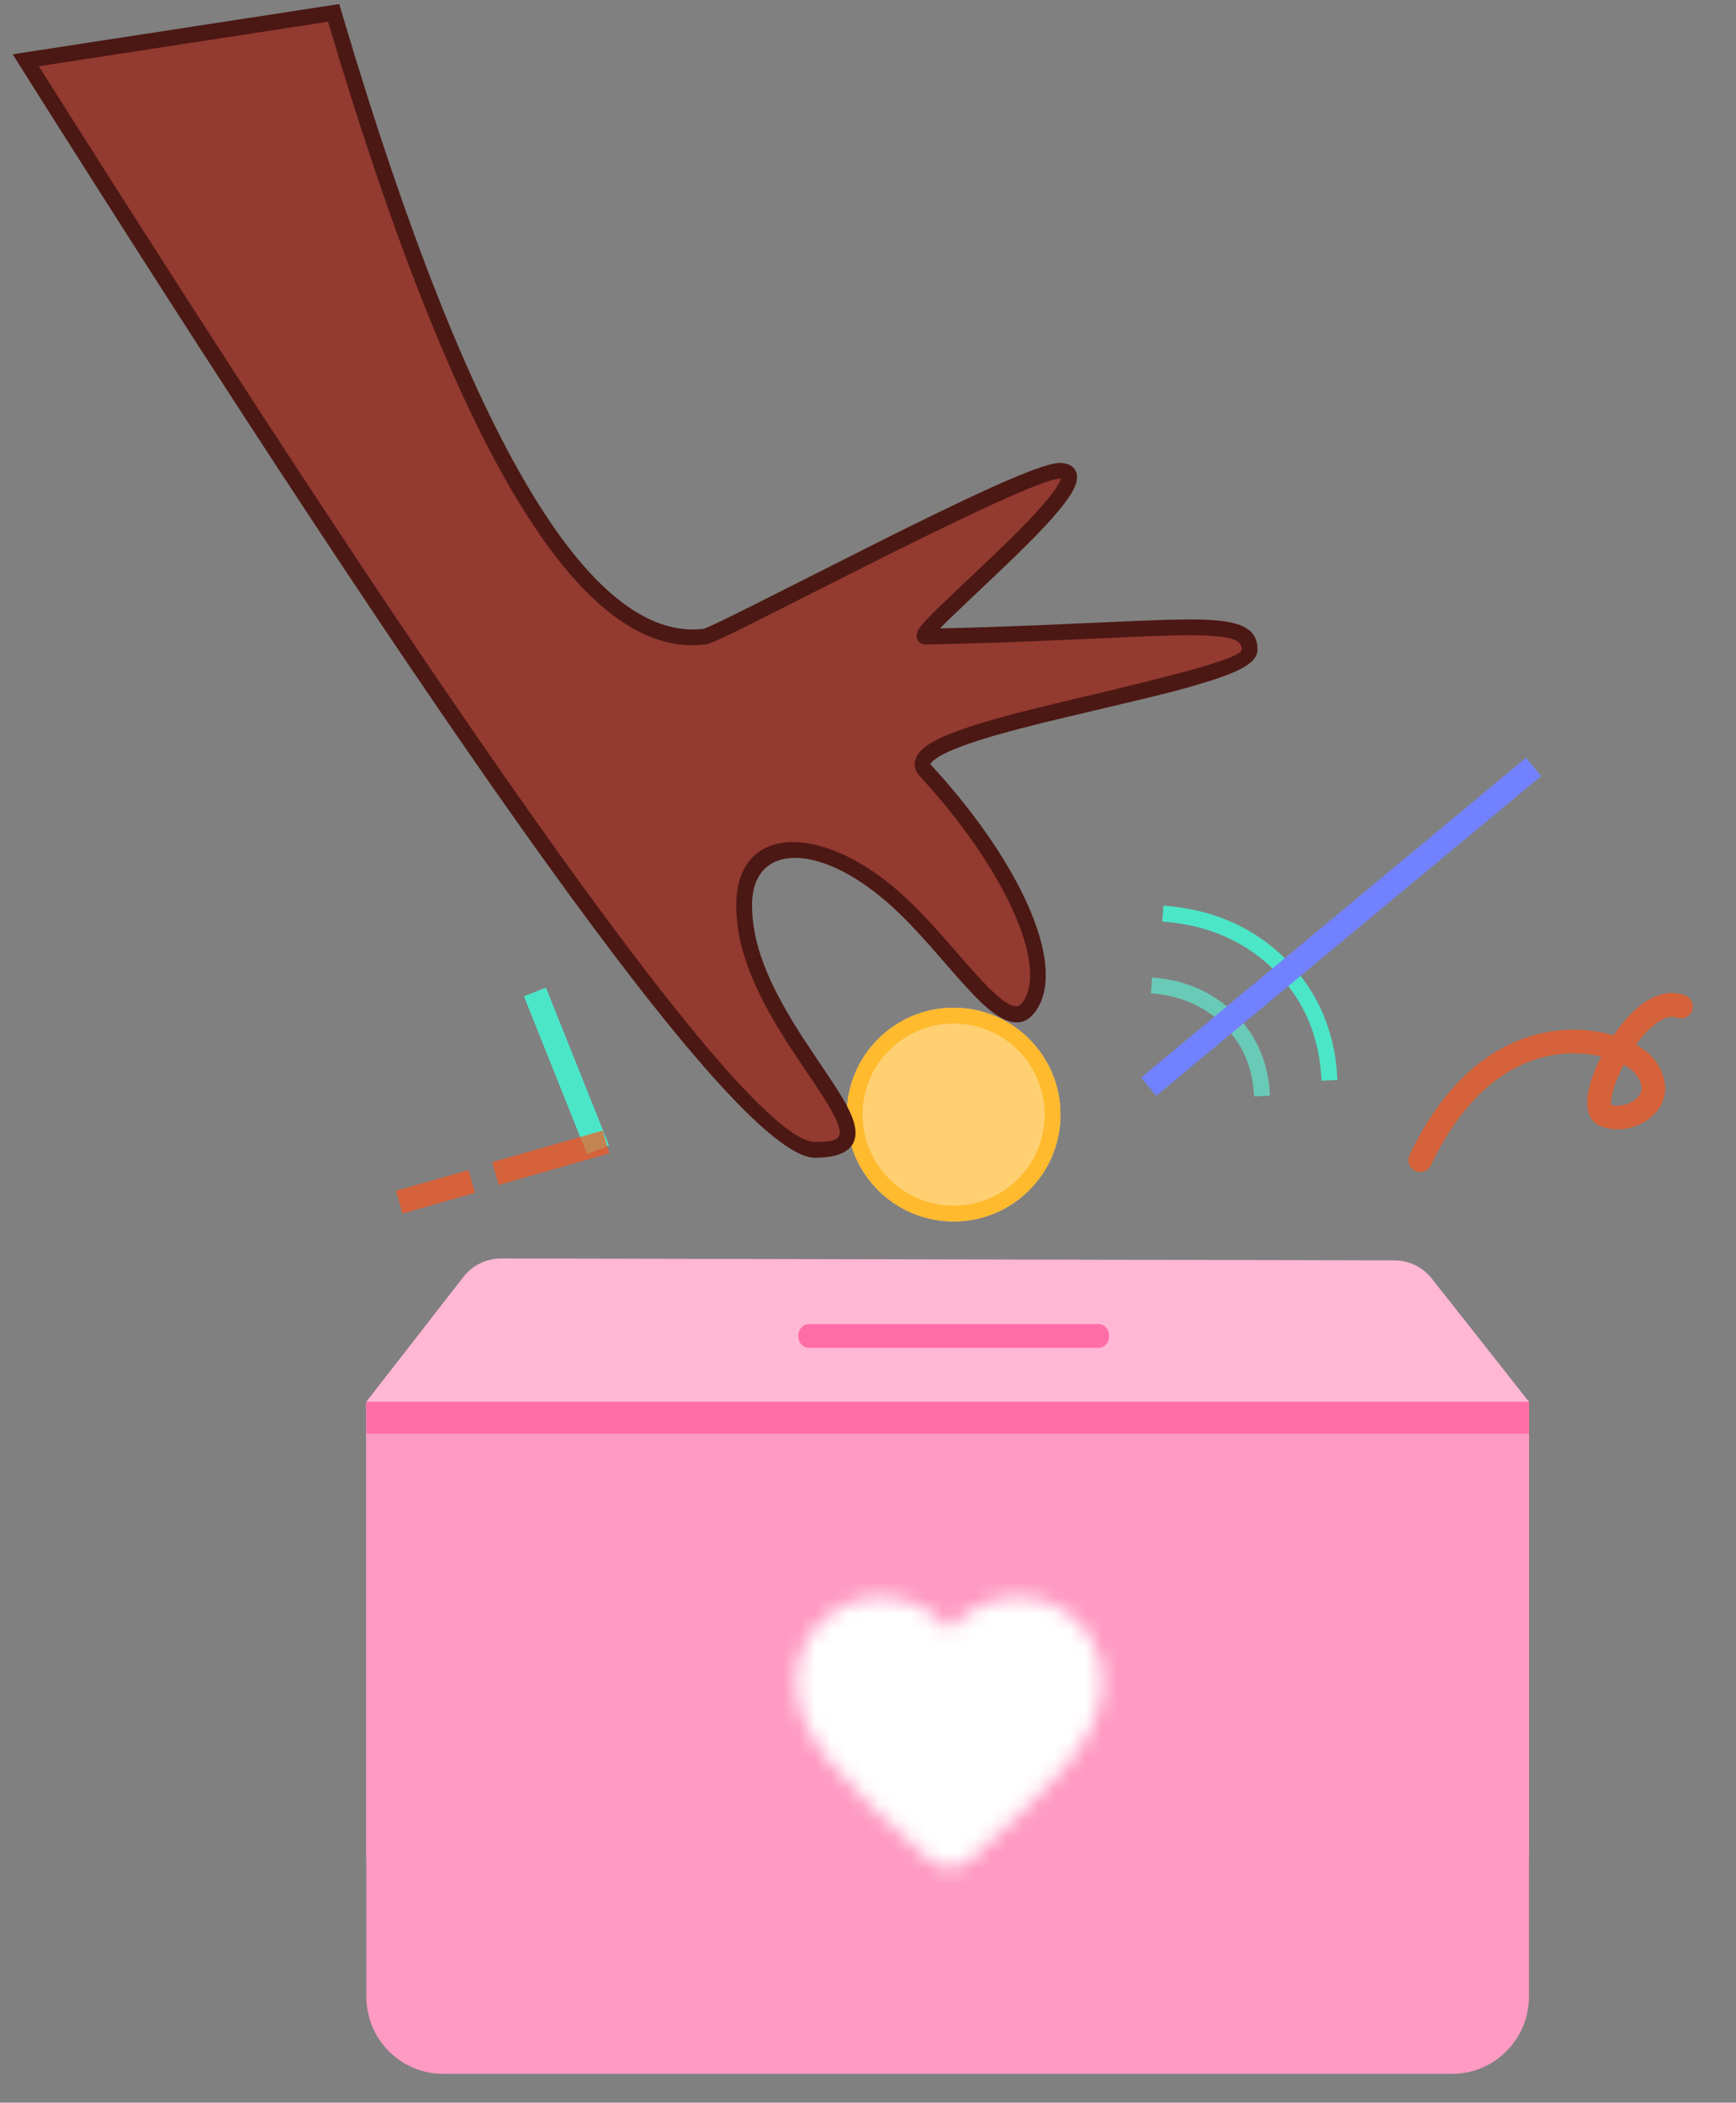 <svg xmlns="http://www.w3.org/2000/svg" xmlns:xlink="http://www.w3.org/1999/xlink" width="109" height="132" viewBox="0 0 109 132">
  <rect x="0" y="0" width="109" height="132" fill="#808080" stroke="none"/>
  <defs>
    <path id="donate-a" d="M11.227,16.938 C10.496,17.601 9.371,17.601 8.64,16.928 L8.534,16.832 C3.484,12.263 0.185,9.271 0.31,5.539 C0.368,3.904 1.205,2.336 2.561,1.413 C5.1,-0.319 8.236,0.489 9.929,2.471 C11.622,0.489 14.758,-0.328 17.297,1.413 C18.653,2.336 19.49,3.904 19.548,5.539 C19.682,9.271 16.373,12.263 11.324,16.851 L11.227,16.938 Z"/>
  </defs>
  <g fill="none" fill-rule="evenodd">
    <circle cx="59.876" cy="69.972" r="6.709" fill="#FFD071" fill-rule="nonzero"/>
    <path fill="#FFBA2D" fill-rule="nonzero" d="M59.876,63.263 C63.581,63.263 66.585,66.267 66.585,69.972 C66.585,73.678 63.581,76.681 59.876,76.681 C56.171,76.681 53.167,73.678 53.167,69.972 C53.167,66.267 56.171,63.263 59.876,63.263 Z M59.876,64.255 C56.718,64.255 54.158,66.815 54.158,69.972 C54.158,73.13 56.718,75.69 59.876,75.69 C63.034,75.69 65.594,73.13 65.594,69.972 C65.594,66.815 63.034,64.255 59.876,64.255 Z"/>
    <path fill="#933A31" fill-rule="nonzero" d="M1.617,3.783 C30.366,49.384 46.889,72.185 51.184,72.185 C57.628,72.185 46.723,64.75 46.723,56.82 C46.723,52.22 51.758,52.199 56.637,56.82 C60.17,60.166 63.11,65.137 64.568,63.263 C66.566,60.694 63.428,54.154 58.124,48.393 C55.613,45.667 78.477,43.051 78.462,40.765 C78.446,38.48 73.682,39.643 58.124,39.967 C56.921,39.992 69.991,29.587 66.55,29.558 C64.255,29.538 45.191,39.851 44.245,39.967 C36.695,40.893 28.929,27.84 20.948,0.809 L1.617,3.783 Z"/>
    <path fill="#4C1813" fill-rule="nonzero" d="M59.02,39.451 C61.085,39.403 63.063,39.338 65.142,39.254 L71.244,38.985 L72.573,38.932 L73.262,38.91 C74.132,38.886 74.818,38.88 75.398,38.895 L75.767,38.907 C77.96,39 78.949,39.489 78.957,40.762 C78.963,41.604 77.886,42.163 75.58,42.864 L74.912,43.062 C74.068,43.307 73.266,43.517 71.794,43.872 L66.38,45.158 L65.37,45.405 C63.375,45.899 62.045,46.271 60.916,46.659 L60.523,46.798 C59.625,47.125 58.993,47.433 58.652,47.709 L58.557,47.788 C58.411,47.915 58.404,47.958 58.469,48.035 L58.825,48.427 C64.271,54.474 67.064,60.862 64.959,63.568 C64.171,64.58 63.107,64.292 61.8,63.108 L61.593,62.915 C61.241,62.58 60.856,62.175 60.382,61.646 L59.78,60.964 C59.364,60.488 58.675,59.699 58.326,59.304 L57.847,58.773 C57.289,58.162 56.788,57.645 56.296,57.179 C51.679,52.807 47.219,52.813 47.219,56.82 C47.219,59.263 48.232,61.727 50.225,64.858 L50.475,65.246 C50.507,65.295 50.542,65.348 50.58,65.405 L52.335,68.031 L52.543,68.355 C53.006,69.083 53.303,69.623 53.492,70.102 C54.145,71.754 53.365,72.681 51.184,72.681 C46.685,72.681 30.888,51.006 2.925,6.783 L0.795,3.408 L21.301,0.253 L21.661,1.467 C29.481,27.695 37.083,40.346 44.185,39.475 L44.215,39.467 C44.429,39.399 45.491,38.894 47.223,38.027 L56.062,33.573 L57.101,33.059 C62.498,30.397 65.575,29.054 66.554,29.062 C67.232,29.068 67.674,29.434 67.621,30.055 C67.587,30.447 67.347,30.907 66.921,31.486 C66.312,32.313 65.326,33.373 63.919,34.751 L63.542,35.118 L62.311,36.293 C61.441,37.116 59.954,38.521 59.552,38.915 L59.211,39.255 L59.02,39.451 Z M2.44,4.158 L3.282,5.492 L4.931,8.097 C31.626,50.214 47.321,71.69 51.184,71.69 L51.415,71.687 C52.665,71.66 52.902,71.396 52.623,70.607 L52.57,70.466 C52.396,70.025 52.093,69.486 51.602,68.723 L51.276,68.228 C50.959,67.756 50.123,66.515 49.694,65.863 L49.389,65.391 C47.302,62.113 46.228,59.499 46.228,56.82 C46.228,51.613 51.852,51.605 56.978,56.46 C57.488,56.943 58.004,57.475 58.577,58.102 L59.123,58.709 L60.986,60.835 L61.24,61.118 C61.649,61.569 61.984,61.919 62.287,62.208 L62.466,62.373 C63.401,63.221 63.873,63.349 64.176,62.959 C65.891,60.754 63.112,54.542 57.759,48.729 C57.22,48.143 57.373,47.469 58.028,46.939 C58.501,46.556 59.276,46.187 60.364,45.802 L60.634,45.708 C62.046,45.225 63.746,44.769 66.59,44.087 L69.992,43.279 C75.698,41.905 77.969,41.186 77.966,40.769 C77.963,40.256 77.508,40.002 76.016,39.912 L75.725,39.897 L75.462,39.888 C74.785,39.869 73.948,39.878 72.81,39.916 L71.942,39.948 L65.068,40.249 C62.723,40.343 60.502,40.413 58.134,40.462 C57.721,40.471 57.46,40.106 57.579,39.722 C57.623,39.583 57.709,39.448 57.846,39.278 C58,39.085 58.231,38.836 58.548,38.516 L58.858,38.208 C59.339,37.736 61.326,35.86 62.025,35.198 L62.852,34.406 L63.22,34.048 C64.593,32.703 65.552,31.672 66.123,30.898 C66.371,30.56 66.531,30.287 66.598,30.107 L66.615,30.056 L66.546,30.053 C65.749,30.047 62.196,31.634 56.463,34.482 L55.012,35.206 L47.069,39.212 L46.212,39.636 C45.148,40.156 44.596,40.399 44.353,40.451 L44.305,40.459 C36.418,41.426 28.611,28.375 20.596,1.364 L2.44,4.158 Z"/>
    <g transform="translate(22.122 78.125)">
      <path fill="#FFB7D3" fill-rule="nonzero" d="M9.349,0.878 L65.427,0.997 C66.343,0.999 67.209,1.42 67.776,2.139 L73.878,9.875 L73.878,9.875 L73.878,38.215 C73.878,40.894 71.716,43.066 69.05,43.066 L5.705,43.066 C3.039,43.066 0.878,40.894 0.878,38.215 L0.878,9.875 L6.974,2.037 C7.544,1.304 8.421,0.877 9.349,0.878 Z"/>
      <path fill="#FF9AC2" fill-rule="nonzero" d="M0.878,10 L73.878,10 L73.878,47.215 C73.878,49.894 71.716,52.066 69.05,52.066 L5.705,52.066 C3.039,52.066 0.878,49.894 0.878,47.215 L0.878,10 L0.878,10 Z"/>
      <g transform="translate(27.563 21.685)">
        <mask id="donate-b" fill="#fff">
          <use xlink:href="#donate-a"/>
        </mask>
        <g fill="#FFF" fill-rule="nonzero" mask="url(#donate-b)">
          <rect width="23.085" height="23.085" transform="translate(-1.617 -2.426)"/>
        </g>
      </g>
      <path fill="#FF6DA7" fill-rule="nonzero" d="M28.644,6.487 L46.876,6.487 C47.232,6.487 47.52,6.154 47.52,5.744 C47.52,5.333 47.232,5 46.876,5 L28.644,5 C28.289,5 28,5.333 28,5.744 C28,6.154 28.289,6.487 28.644,6.487 Z"/>
    </g>
    <g transform="translate(24.257 47.456)">
      <g transform="matrix(-1 0 0 1 61.376 7.38)">
        <path stroke="#69CAB7" d="M14.1,10.866 C12.613,9.543 10.966,8.866 9.158,8.835 C7.351,8.804 5.726,9.425 4.283,10.697" transform="rotate(-46 9.192 9.85)"/>
        <path stroke="#4BE6C8" d="M13.777,8.304 C11.535,6.31 9.052,5.29 6.327,5.243 C3.603,5.196 1.153,6.132 -1.023,8.05" transform="rotate(-46 6.377 6.773)"/>
      </g>
      <polygon fill="#7282FF" fill-rule="nonzero" points="48.344 21.336 72.508 1.261 71.558 .117 47.394 20.192"/>
      <polygon fill="#4BE6C8" fill-rule="nonzero" points="8.64 15.092 12.606 25.006 13.986 24.453 10.021 14.54"/>
      <polygon fill="#FF5419" fill-opacity=".67" fill-rule="nonzero" points="13.587 23.519 6.648 25.501 7.056 26.932 13.995 24.948"/>
      <polygon fill="#FF5419" fill-opacity=".67" fill-rule="nonzero" points="5.161 25.997 .604 27.299 1.013 28.729 5.569 27.427"/>
      <path fill="#FF5419" fill-opacity=".67" fill-rule="nonzero" d="M70.776,17.403 C69.931,16.726 68.572,16.63 67.538,17.127 C66.3,17.721 65.795,19.001 66.393,20.495 C66.57,20.938 66.893,21.378 67.326,21.788 C66.156,22.771 65.067,23.18 64.496,22.853 L64.441,22.818 C64.105,22.582 63.641,22.664 63.405,23 C63.17,23.336 63.251,23.8 63.587,24.036 C64.935,24.98 66.784,24.29 68.551,22.694 C69.598,23.309 70.906,23.758 72.272,23.882 C75.833,24.205 79.503,22.516 82.804,18.502 C83.065,18.185 83.019,17.716 82.702,17.456 C82.385,17.195 81.916,17.24 81.655,17.558 C78.655,21.205 75.457,22.677 72.406,22.401 C71.464,22.315 70.561,22.043 69.803,21.68 L69.631,21.595 C71.09,19.924 71.794,18.217 70.776,17.403 Z M67.773,19.943 C67.468,19.178 67.646,18.724 68.181,18.468 C68.68,18.228 69.356,18.255 69.755,18.499 C69.737,18.651 69.659,18.878 69.521,19.151 C69.299,19.59 68.95,20.095 68.529,20.589 L68.385,20.754 C68.09,20.483 67.878,20.205 67.773,19.943 Z" transform="rotate(166 73.122 20.64)"/>
    </g>
    <rect width="73" height="2" x="23" y="88" fill="#FF6DA7"/>
  </g>
</svg>
